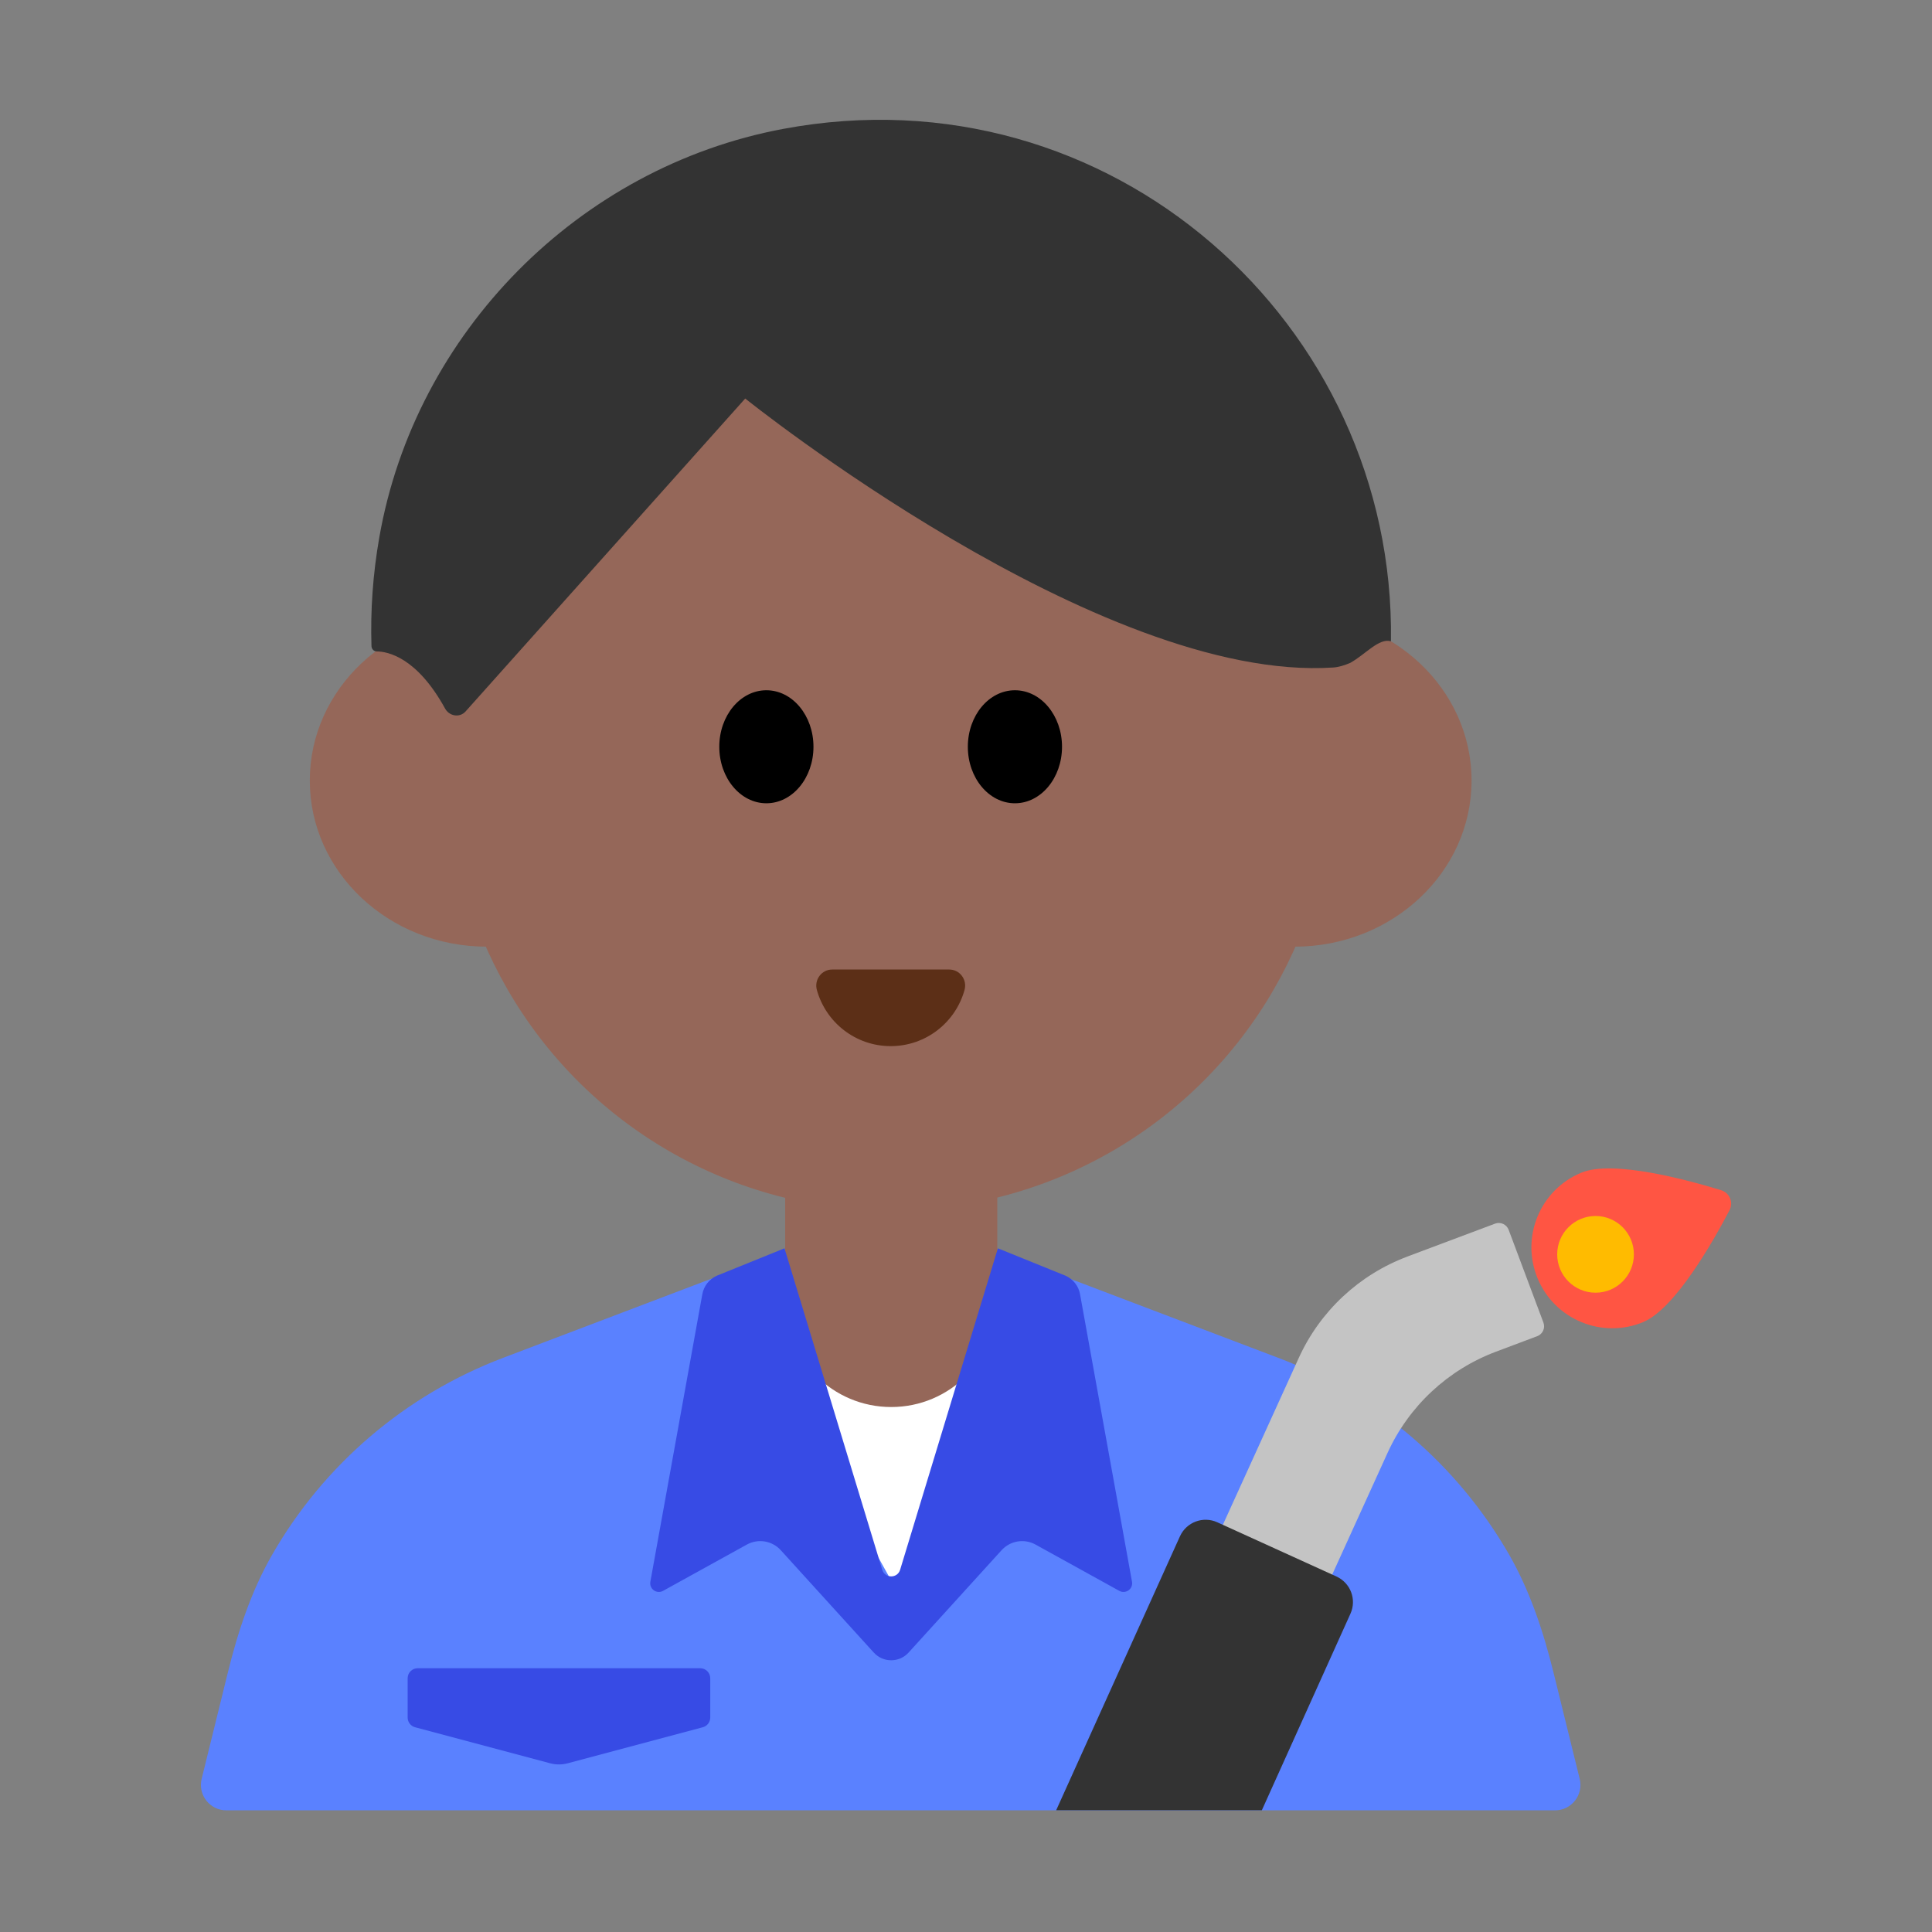 <?xml version="1.0" encoding="UTF-8"?><svg id="Layer_1" xmlns="http://www.w3.org/2000/svg" viewBox="0 0 40 40"><rect x="0" y="0" width="40" height="40" fill="#808080" stroke="none"/><g><path d="m26.473,28.116l-4.214-1.601c-2.46-.935-5.178-.935-7.638,0l-4.214,1.601c-2.028.771-3.708,2.218-4.771,4.071-.437.76-.713,1.602-.922,2.454l-.539,2.189c-.081.331.169.651.51.651h27.511c.341,0,.591-.32.51-.651l-.539-2.189c-.21-.851-.486-1.693-.922-2.454-1.064-1.853-2.743-3.301-4.771-4.071Z" fill="#5a81ff"/><polygon points="16.065 28.441 21.013 28.441 18.539 32.88 16.065 28.441" fill="#fff"/><g><circle cx="18.44" cy="15.904" r="9.16" fill="#956759"/><g><ellipse cx="10.081" cy="16.161" rx="3.667" ry="3.439" fill="#956759"/><ellipse cx="26.8" cy="16.161" rx="3.667" ry="3.439" fill="#956759"/></g><path d="m28.798,13.278c.097-6.568-5.809-11.878-12.585-10.609-4.231.792-7.618,4.217-8.36,8.457-.134.764-.185,1.517-.162,2.251.002.059.048.11.107.11.234.002.833.122,1.417,1.183.088.159.302.195.424.06l5.79-6.479s7.335,5.891,12.176,5.569c.107-.007.23-.044.351-.096.323-.182.594-.519.842-.447Z" fill="#333"/><g><ellipse cx="15.867" cy="15.461" rx=".975" ry="1.17"/><ellipse cx="21.013" cy="15.461" rx=".975" ry="1.17"/></g><path d="m19.653,20.073c.219,0,.375.21.317.422-.185.671-.799,1.164-1.529,1.164s-1.344-.493-1.529-1.164c-.058-.211.098-.422.317-.422h2.425Z" fill="#5c2f17"/></g><path d="m16.255,22.766h4.393v4.169c0,1.212-.984,2.196-2.196,2.196h0c-1.212,0-2.196-.984-2.196-2.196v-4.169h0Z" fill="#956759"/><path d="m22.361,26.795c-.03-.169-.142-.311-.298-.382l-1.403-.568-2.025,6.659c-.058.178-.31.178-.368,0l-2.025-6.659-1.403.568c-.156.071-.267.213-.298.382l-1.076,5.953c-.027.149.131.262.263.189l1.734-.958c.233-.129.524-.081.703.116l1.926,2.12c.193.212.527.212.72,0l1.926-2.12c.179-.197.47-.245.703-.116l1.734.958c.132.073.29-.04.263-.189l-1.076-5.953Z" fill="#374be5"/><path d="m14.55,35.761l-2.792.745c-.122.033-.25.033-.372,0l-2.792-.745c-.091-.024-.154-.107-.154-.201v-.813c0-.115.093-.208.208-.208h5.849c.115,0,.208.093.208.208v.813c0,.094-.063.176-.154.201Z" fill="#374be5"/><path d="m29.136,26.016l1.818-.682c.113-.042.238.015.281.128l.72,1.921c.042.113-.015.238-.128.281l-.854.321c-.997.374-1.805,1.128-2.246,2.097l-2.355,5.179-2.265-1.03,2.783-6.117c.441-.969,1.249-1.723,2.246-2.097Z" fill="#c4c4c4"/><path d="m26.125,37.48l1.835-4.071c.132-.292.002-.636-.29-.769l-2.468-1.123c-.293-.133-.639-.003-.772.29l-2.563,5.672h4.258Z" fill="#333"/><path d="m34.024,27.371c-.853.356-1.834-.048-2.189-.902s.048-1.834.902-2.189c.657-.274,2.214.152,2.897.362.177.055.259.252.173.416-.331.633-1.126,2.038-1.783,2.312Z" fill="#ff5543"/><circle cx="33.034" cy="25.97" r=".794" fill="#fb0"/></g><rect y="-.02" width="40" height="40" fill="none"/></svg>